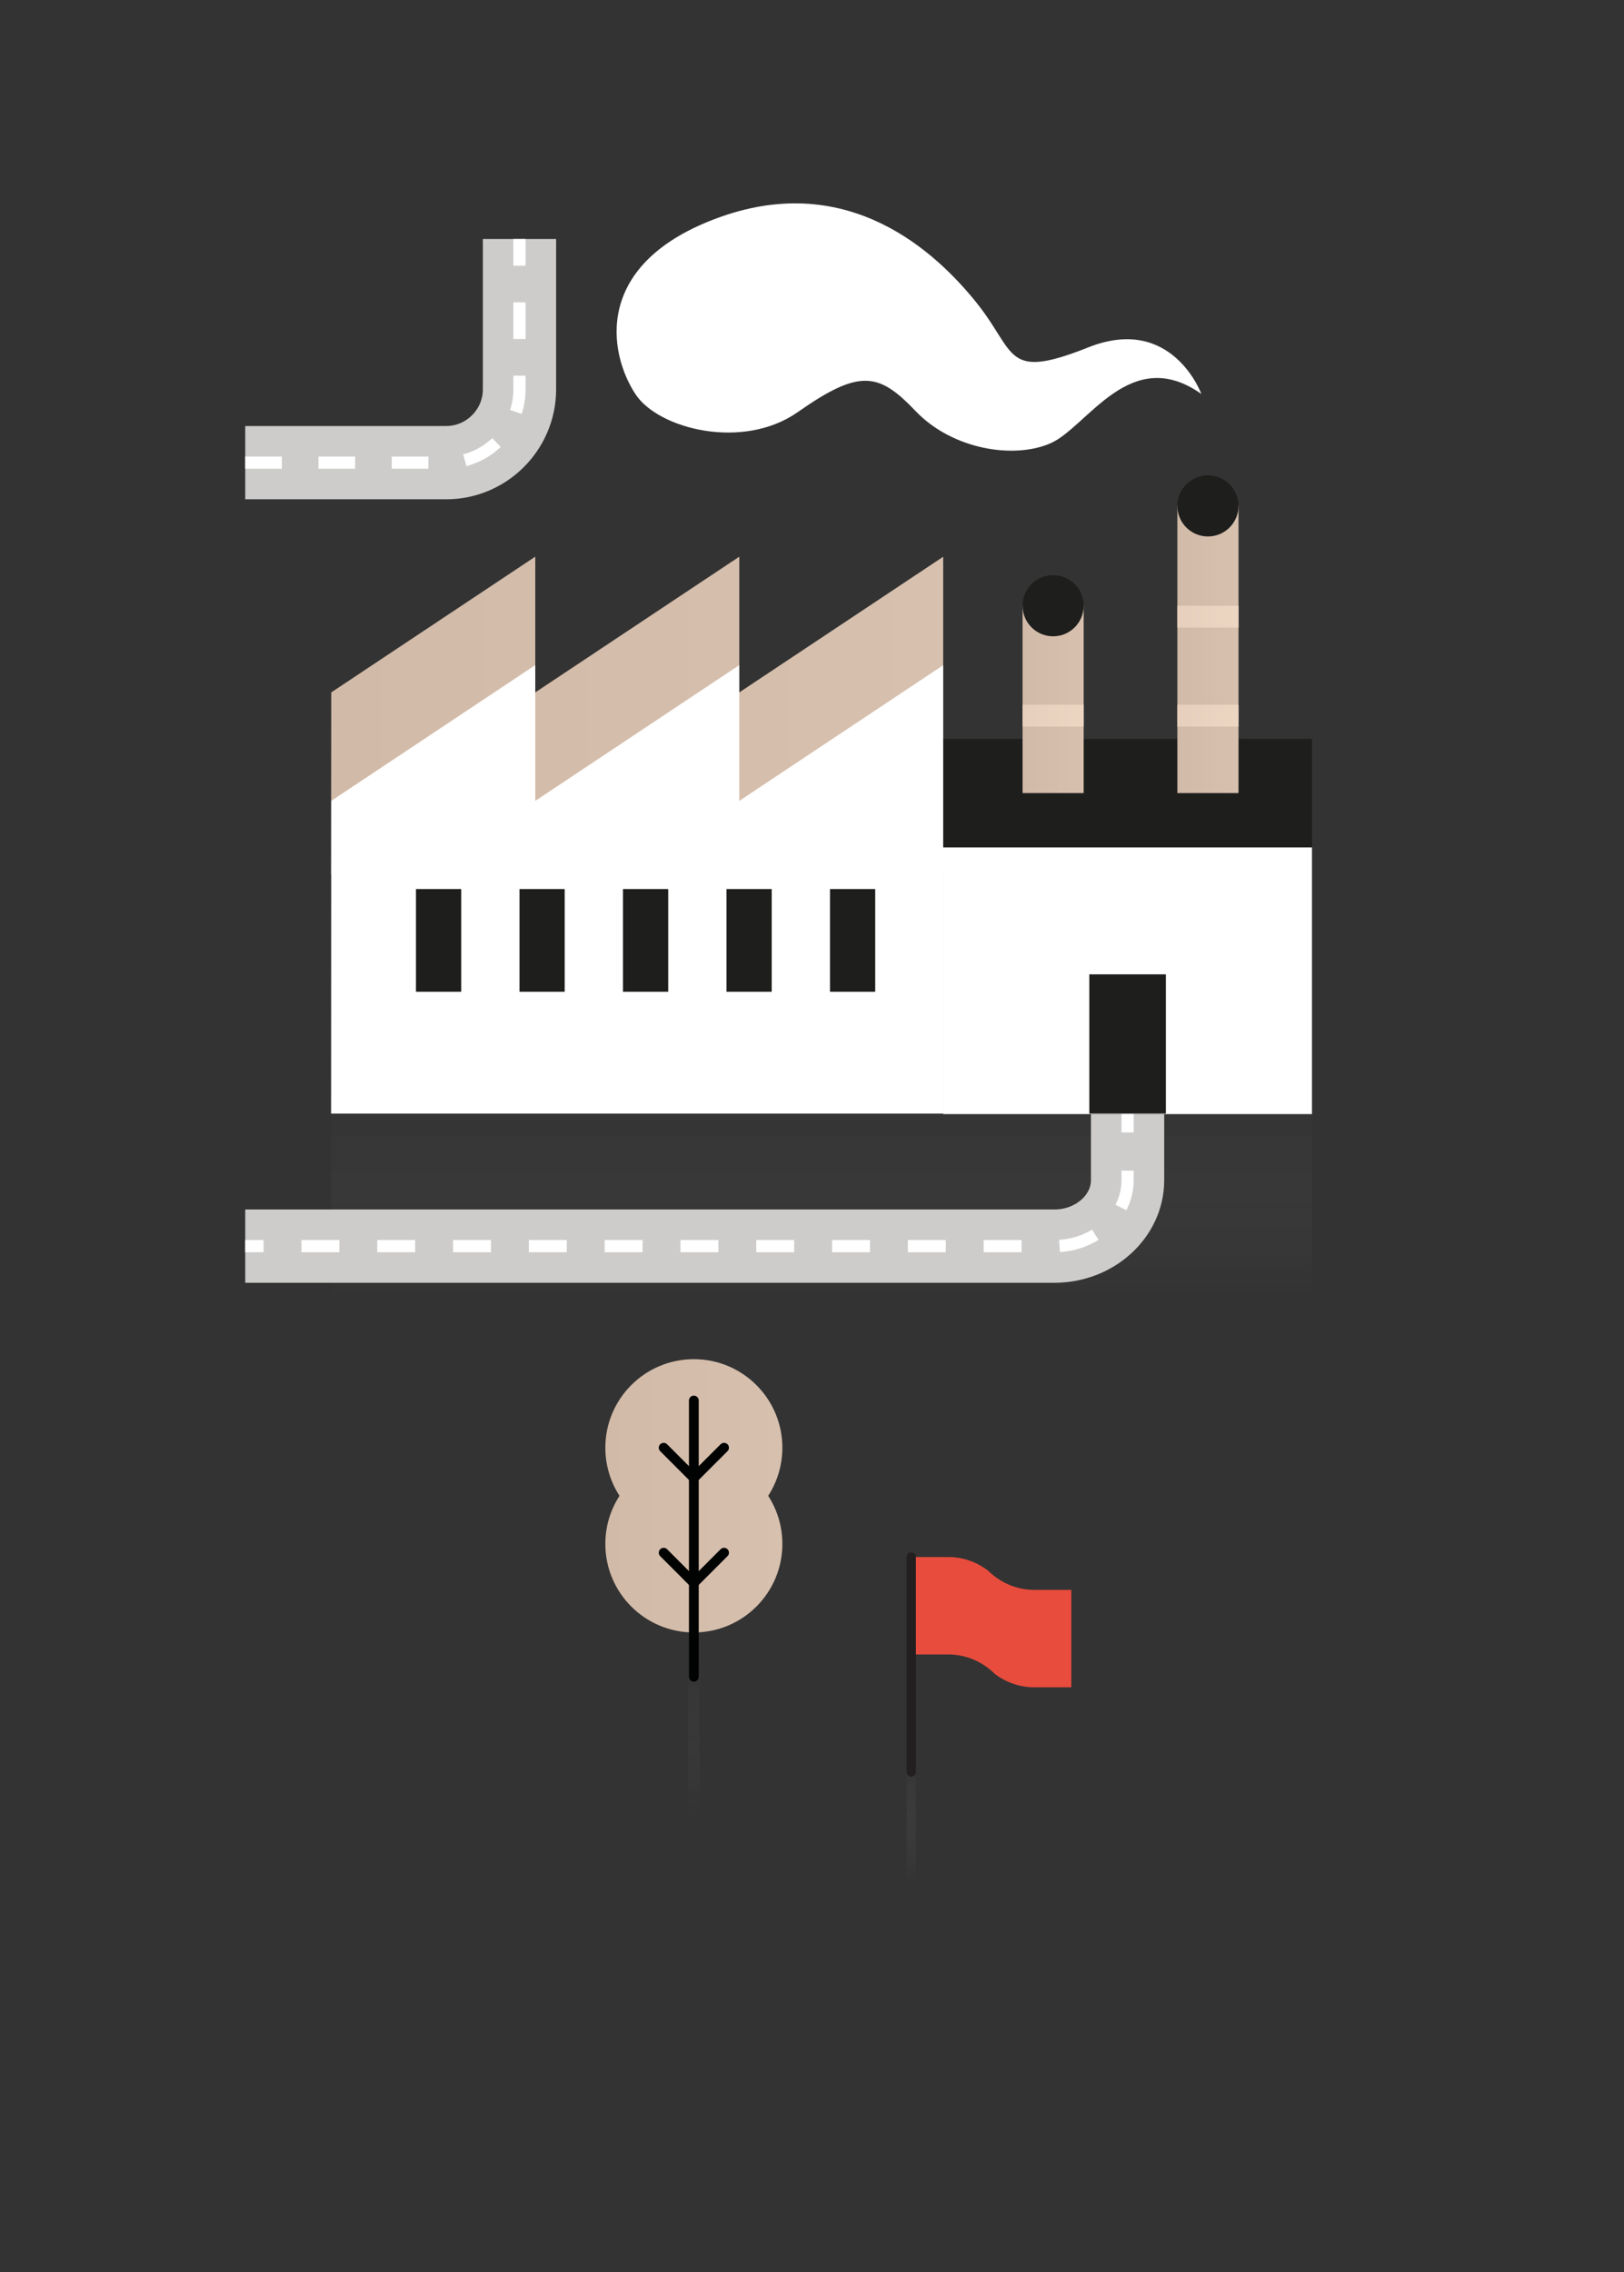 <?xml version="1.0" encoding="utf-8"?>
<!-- Generator: Adobe Illustrator 16.0.0, SVG Export Plug-In . SVG Version: 6.00 Build 0)  -->
<!DOCTYPE svg PUBLIC "-//W3C//DTD SVG 1.1//EN" "http://www.w3.org/Graphics/SVG/1.1/DTD/svg11.dtd">
<svg version="1.1" id="Livello_1" xmlns="http://www.w3.org/2000/svg" xmlns:xlink="http://www.w3.org/1999/xlink" x="0px" y="0px"
	 width="133px" height="186px" viewBox="0 0 133 186" enable-background="new 0 0 133 186" xml:space="preserve">
<rect x="0" y="0" width="133" height="186" fill="#333333" stroke="none"/>
<g display="none">
	<path display="inline" fill="#98D0D9" d="M116.927,54.098c-5.5,0-10-4.5-10-10v-6.433c0-5.5-4.5-10-10-10H64.067
		c-5.5,0-10-4.5-10-10v-6.431c0-5.5-4.5-10-10-10H11.206c-5.5,0-10,4.5-10,10v138.584c0,5.5,4.5,10,10,10h6.432c5.5,0,10,4.5,10,10
		v6.43c0,5.5,4.5,10,10,10h59.289c5.5,0,10-4.5,10-10v-32.857c0-5.5,4.5-10,10-10h6.432c5.5,0,10-4.5,10-10V64.098
		c0-5.5-4.5-10-10-10H116.927z"/>
</g>
<g display="none">
	<linearGradient id="SVGID_1_" gradientUnits="userSpaceOnUse" x1="20.085" y1="93.741" x2="114.48" y2="93.741">
		<stop  offset="0" style="stop-color:#939599"/>
		<stop  offset="1" style="stop-color:#A0A2A5"/>
	</linearGradient>
	<path display="inline" fill="url(#SVGID_1_)" d="M101.271,65.424c-3.119,0-5.672-2.552-5.672-5.672v-7.536
		c0-3.12-2.553-5.672-5.672-5.672H63.515c-3.12,0-5.672-2.552-5.672-5.672v-7.535c0-3.12-2.552-5.672-5.672-5.672H25.757
		c-3.12,0-5.672,2.552-5.672,5.672v101.931c0,3.119,2.552,5.672,5.672,5.672h7.533c3.12,0,5.672,0,5.673,0s0.001,2.553,0.001,5.672
		v7.533c0,3.119,2.552,5.672,5.672,5.672h45.291c3.119,0,5.672-2.553,5.672-5.672v-26.41c0-3.119,2.553-5.672,5.672-5.672h7.537
		c3.119,0,5.672-2.553,5.672-5.672V71.096c0-3.12-2.553-5.672-5.672-5.672H101.271z"/>
</g>
<g display="none">
	<linearGradient id="SVGID_2_" gradientUnits="userSpaceOnUse" x1="20.085" y1="85.639" x2="114.48" y2="85.639">
		<stop  offset="0" style="stop-color:#F0F0F0"/>
		<stop  offset="1" style="stop-color:#E8E8E8"/>
	</linearGradient>
	<path display="inline" fill="url(#SVGID_2_)" d="M101.271,57.321c-3.12,0-5.672-2.552-5.672-5.672v-7.536
		c0-3.12-2.552-5.672-5.672-5.672H63.515c-3.12,0-5.672-2.552-5.672-5.672v-7.535c0-3.12-2.552-5.672-5.672-5.672H25.757
		c-3.12,0-5.672,2.552-5.672,5.672v101.93c0,3.119,2.552,5.672,5.672,5.672h7.533c3.12,0,5.672,0,5.672,0
		c0.001,0,0.001,2.552,0.001,5.671v7.536c0,3.119,2.552,5.672,5.672,5.672h45.291c3.12,0,5.672-2.553,5.672-5.672v-26.41
		c0-3.12,2.552-5.672,5.672-5.672h7.537c3.12,0,5.672-2.553,5.672-5.672V62.993c0-3.12-2.552-5.672-5.672-5.672H101.271z"/>
</g>
<g>
	<g opacity="0.1">
		<linearGradient id="SVGID_3_" gradientUnits="userSpaceOnUse" x1="56.825" y1="137.049" x2="56.825" y2="147.879">
			<stop  offset="0" style="stop-color:#414142"/>
			<stop  offset="1" style="stop-color:#E7EAE4;stop-opacity:0"/>
		</linearGradient>
		<line fill="url(#SVGID_3_)" x1="56.825" y1="137.049" x2="56.825" y2="147.879"/>
		<linearGradient id="SVGID_4_" gradientUnits="userSpaceOnUse" x1="56.824" y1="136.482" x2="56.824" y2="148.445">
			<stop  offset="0" style="stop-color:#414142"/>
			<stop  offset="1" style="stop-color:#E7EAE4;stop-opacity:0"/>
		</linearGradient>
		<path fill="url(#SVGID_4_)" d="M56.825,148.445c-0.266,0-0.48-0.254-0.48-0.566v-10.83c0-0.313,0.215-0.566,0.48-0.566
			c0.264,0,0.479,0.254,0.479,0.566v10.83C57.304,148.191,57.089,148.445,56.825,148.445z"/>
	</g>
	<linearGradient id="SVGID_5_" gradientUnits="userSpaceOnUse" x1="49.575" y1="126.385" x2="64.073" y2="126.385">
		<stop  offset="0" style="stop-color:#D2BAA8"/>
		<stop  offset="1" style="stop-color:#D7C0AE"/>
	</linearGradient>
	<circle fill="url(#SVGID_5_)" cx="56.824" cy="126.385" r="7.249"/>
	<linearGradient id="SVGID_6_" gradientUnits="userSpaceOnUse" x1="49.575" y1="118.513" x2="64.073" y2="118.513">
		<stop  offset="0" style="stop-color:#D2BAA8"/>
		<stop  offset="1" style="stop-color:#D7C0AE"/>
	</linearGradient>
	<circle fill="url(#SVGID_6_)" cx="56.824" cy="118.512" r="7.249"/>
	
		<line fill="none" stroke="#010202" stroke-width="0.8" stroke-linecap="round" stroke-miterlimit="10" x1="56.823" y1="137.258" x2="56.823" y2="114.648"/>
	
		<line fill="none" stroke="#010202" stroke-width="0.8" stroke-linecap="round" stroke-miterlimit="10" x1="56.823" y1="129.578" x2="54.351" y2="127.104"/>
	
		<line fill="none" stroke="#010202" stroke-width="0.8" stroke-linecap="round" stroke-miterlimit="10" x1="56.823" y1="129.578" x2="59.298" y2="127.104"/>
	
		<line fill="none" stroke="#010202" stroke-width="0.8" stroke-linecap="round" stroke-miterlimit="10" x1="56.823" y1="120.986" x2="54.351" y2="118.512"/>
	
		<line fill="none" stroke="#010202" stroke-width="0.8" stroke-linecap="round" stroke-miterlimit="10" x1="56.823" y1="120.986" x2="59.298" y2="118.512"/>
</g>
<g>
	<linearGradient id="SVGID_7_" gradientUnits="userSpaceOnUse" x1="27.116" y1="58.585" x2="77.245" y2="58.585">
		<stop  offset="0" style="stop-color:#D2BAA8"/>
		<stop  offset="1" style="stop-color:#D7C0AE"/>
	</linearGradient>
	<polygon fill="url(#SVGID_7_)" points="60.546,56.68 60.546,45.576 60.536,45.584 60.536,45.576 43.837,56.68 43.837,45.576 
		43.825,45.584 43.825,45.576 27.128,56.68 27.116,71.595 27.128,71.595 43.825,71.595 43.837,71.595 60.536,71.595 60.546,71.595 
		77.245,71.595 77.245,45.576 	"/>
	<polygon fill="#FFFFFF" points="60.546,65.56 60.546,54.454 60.536,54.462 60.536,54.454 43.837,65.56 43.837,54.454 
		43.825,54.462 43.825,54.454 27.128,65.56 27.116,91.16 27.128,91.16 43.825,91.16 43.837,91.16 60.536,91.16 60.546,91.16 
		77.245,91.16 77.245,54.454 	"/>
	<rect x="77.245" y="69.36" fill="#FFFFFF" width="30.201" height="21.844"/>
	<rect x="77.245" y="60.483" fill="#1E1E1C" width="30.201" height="8.877"/>
	<rect x="34.067" y="72.78" fill="#1E1E1C" width="3.703" height="8.407"/>
	<rect x="42.544" y="72.78" fill="#1E1E1C" width="3.703" height="8.407"/>
	<rect x="51.021" y="72.78" fill="#1E1E1C" width="3.703" height="8.407"/>
	<rect x="59.497" y="72.78" fill="#1E1E1C" width="3.703" height="8.407"/>
	<rect x="67.972" y="72.78" fill="#1E1E1C" width="3.705" height="8.407"/>
	<rect x="89.21" y="79.761" fill="#1E1E1C" width="6.27" height="11.398"/>
	<linearGradient id="SVGID_8_" gradientUnits="userSpaceOnUse" x1="83.745" y1="57.254" x2="88.749" y2="57.254">
		<stop  offset="0" style="stop-color:#D2BAA8"/>
		<stop  offset="1" style="stop-color:#D7C0AE"/>
	</linearGradient>
	<rect x="83.745" y="49.586" fill="url(#SVGID_8_)" width="5.004" height="15.336"/>
	<linearGradient id="SVGID_9_" gradientUnits="userSpaceOnUse" x1="96.423" y1="53.167" x2="101.429" y2="53.167">
		<stop  offset="0" style="stop-color:#D2BAA8"/>
		<stop  offset="1" style="stop-color:#D7C0AE"/>
	</linearGradient>
	<rect x="96.423" y="41.412" fill="url(#SVGID_9_)" width="5.006" height="23.51"/>
	<circle fill="#1E1E1C" cx="98.926" cy="41.412" r="2.503"/>
	<circle fill="#1E1E1C" cx="86.247" cy="49.586" r="2.502"/>
	<linearGradient id="SVGID_10_" gradientUnits="userSpaceOnUse" x1="83.745" y1="58.585" x2="88.749" y2="58.585">
		<stop  offset="0" style="stop-color:#E6D0BD"/>
		<stop  offset="1" style="stop-color:#ECD6C2"/>
	</linearGradient>
	<rect x="83.745" y="57.689" fill="url(#SVGID_10_)" width="5.004" height="1.792"/>
	<linearGradient id="SVGID_11_" gradientUnits="userSpaceOnUse" x1="96.423" y1="58.585" x2="101.429" y2="58.585">
		<stop  offset="0" style="stop-color:#E6D0BD"/>
		<stop  offset="1" style="stop-color:#ECD6C2"/>
	</linearGradient>
	<rect x="96.423" y="57.689" fill="url(#SVGID_11_)" width="5.006" height="1.792"/>
	<linearGradient id="SVGID_12_" gradientUnits="userSpaceOnUse" x1="96.423" y1="50.481" x2="101.429" y2="50.481">
		<stop  offset="0" style="stop-color:#E6D0BD"/>
		<stop  offset="1" style="stop-color:#ECD6C2"/>
	</linearGradient>
	<rect x="96.423" y="49.586" fill="url(#SVGID_12_)" width="5.006" height="1.791"/>
	<path fill="#FFFFFF" d="M98.388,32.252c0,0-2.389-6.55-9.27-3.813c-6.879,2.735-5.85,0.447-9.137-3.649
		c-3.287-4.096-10.375-10.788-20.953-7.041c-10.576,3.748-9.197,11.194-6.965,14.548c1.873,2.813,8.773,4.597,13.279,1.433
		c5.111-3.588,6.652-3.21,9.65-0.071c3,3.137,8.053,3.955,11.064,2.617C89.067,34.936,92.569,28.131,98.388,32.252z"/>
	<linearGradient id="SVGID_13_" gradientUnits="userSpaceOnUse" x1="67.281" y1="91.16" x2="67.281" y2="106.188">
		<stop  offset="0" style="stop-color:#414142"/>
		<stop  offset="1" style="stop-color:#E7EAE4;stop-opacity:0"/>
	</linearGradient>
	<rect x="27.116" y="91.16" opacity="0.1" fill="url(#SVGID_13_)" width="80.33" height="15.028"/>
</g>
<g>
	<path fill="none" stroke="#CDCCCB" stroke-width="6" stroke-miterlimit="10" d="M20.083,37.873h16.461c3.3,0,6-2.7,6-6V19.563"/>
</g>
<g>
	<path fill="none" stroke="#CDCCCB" stroke-width="6" stroke-miterlimit="10" d="M20.083,102.01h66.262c3.3,0,6-2.432,6-5.402
		c0-2.972,0-5.403,0-5.403"/>
</g>
<g>
	<path fill="none" stroke="#FFFFFF" stroke-miterlimit="10" stroke-dasharray="3" d="M20.083,37.873h16.461c3.3,0,6-2.7,6-6V19.563"
		/>
</g>
<g>
	<g opacity="0.15">
		<linearGradient id="SVGID_14_" gradientUnits="userSpaceOnUse" x1="74.628" y1="144.982" x2="74.628" y2="153.574">
			<stop  offset="0" style="stop-color:#414142"/>
			<stop  offset="1" style="stop-color:#E7EAE4;stop-opacity:0"/>
		</linearGradient>
		<line fill="url(#SVGID_14_)" x1="74.628" y1="144.982" x2="74.628" y2="153.574"/>
		<linearGradient id="SVGID_15_" gradientUnits="userSpaceOnUse" x1="74.628" y1="144.533" x2="74.628" y2="154.023">
			<stop  offset="0" style="stop-color:#414142"/>
			<stop  offset="1" style="stop-color:#E7EAE4;stop-opacity:0"/>
		</linearGradient>
		<path fill="url(#SVGID_15_)" d="M74.628,154.023c-0.209,0-0.381-0.201-0.381-0.449v-8.592c0-0.246,0.172-0.449,0.381-0.449
			c0.211,0,0.381,0.203,0.381,0.449v8.592C75.009,153.822,74.839,154.023,74.628,154.023z"/>
	</g>
	<path fill="#E84C3D" d="M77.653,127.459c1.219,0,2.338,0.41,3.24,1.094c0.18,0.182,0.377,0.346,0.58,0.5
		c0.902,0.686,2.023,1.096,3.24,1.096h3.025v7.975h-3.025c-1.217,0-2.338-0.41-3.24-1.094c-0.18-0.182-0.375-0.346-0.58-0.502
		c-0.902-0.682-2.021-1.094-3.24-1.094h-3.025v-7.975H77.653z"/>
	
		<line fill="#B6B6B2" stroke="#231F20" stroke-width="0.761" stroke-linecap="round" stroke-miterlimit="10" x1="74.628" y1="127.459" x2="74.628" y2="145.057"/>
</g>
<g>
	<g>
		<line fill="none" stroke="#FFFFFF" stroke-miterlimit="10" x1="20.083" y1="102.01" x2="21.583" y2="102.01"/>
		<path fill="none" stroke="#FFFFFF" stroke-miterlimit="10" stroke-dasharray="3.104,3.104" d="M24.688,102.01h61.657
			c3.3,0,6-2.432,6-5.402c0-0.843,0-1.642,0-2.354"/>
		<path fill="none" stroke="#FFFFFF" stroke-miterlimit="10" d="M92.345,92.703c0-0.927,0-1.499,0-1.499"/>
	</g>
</g>
</svg>

